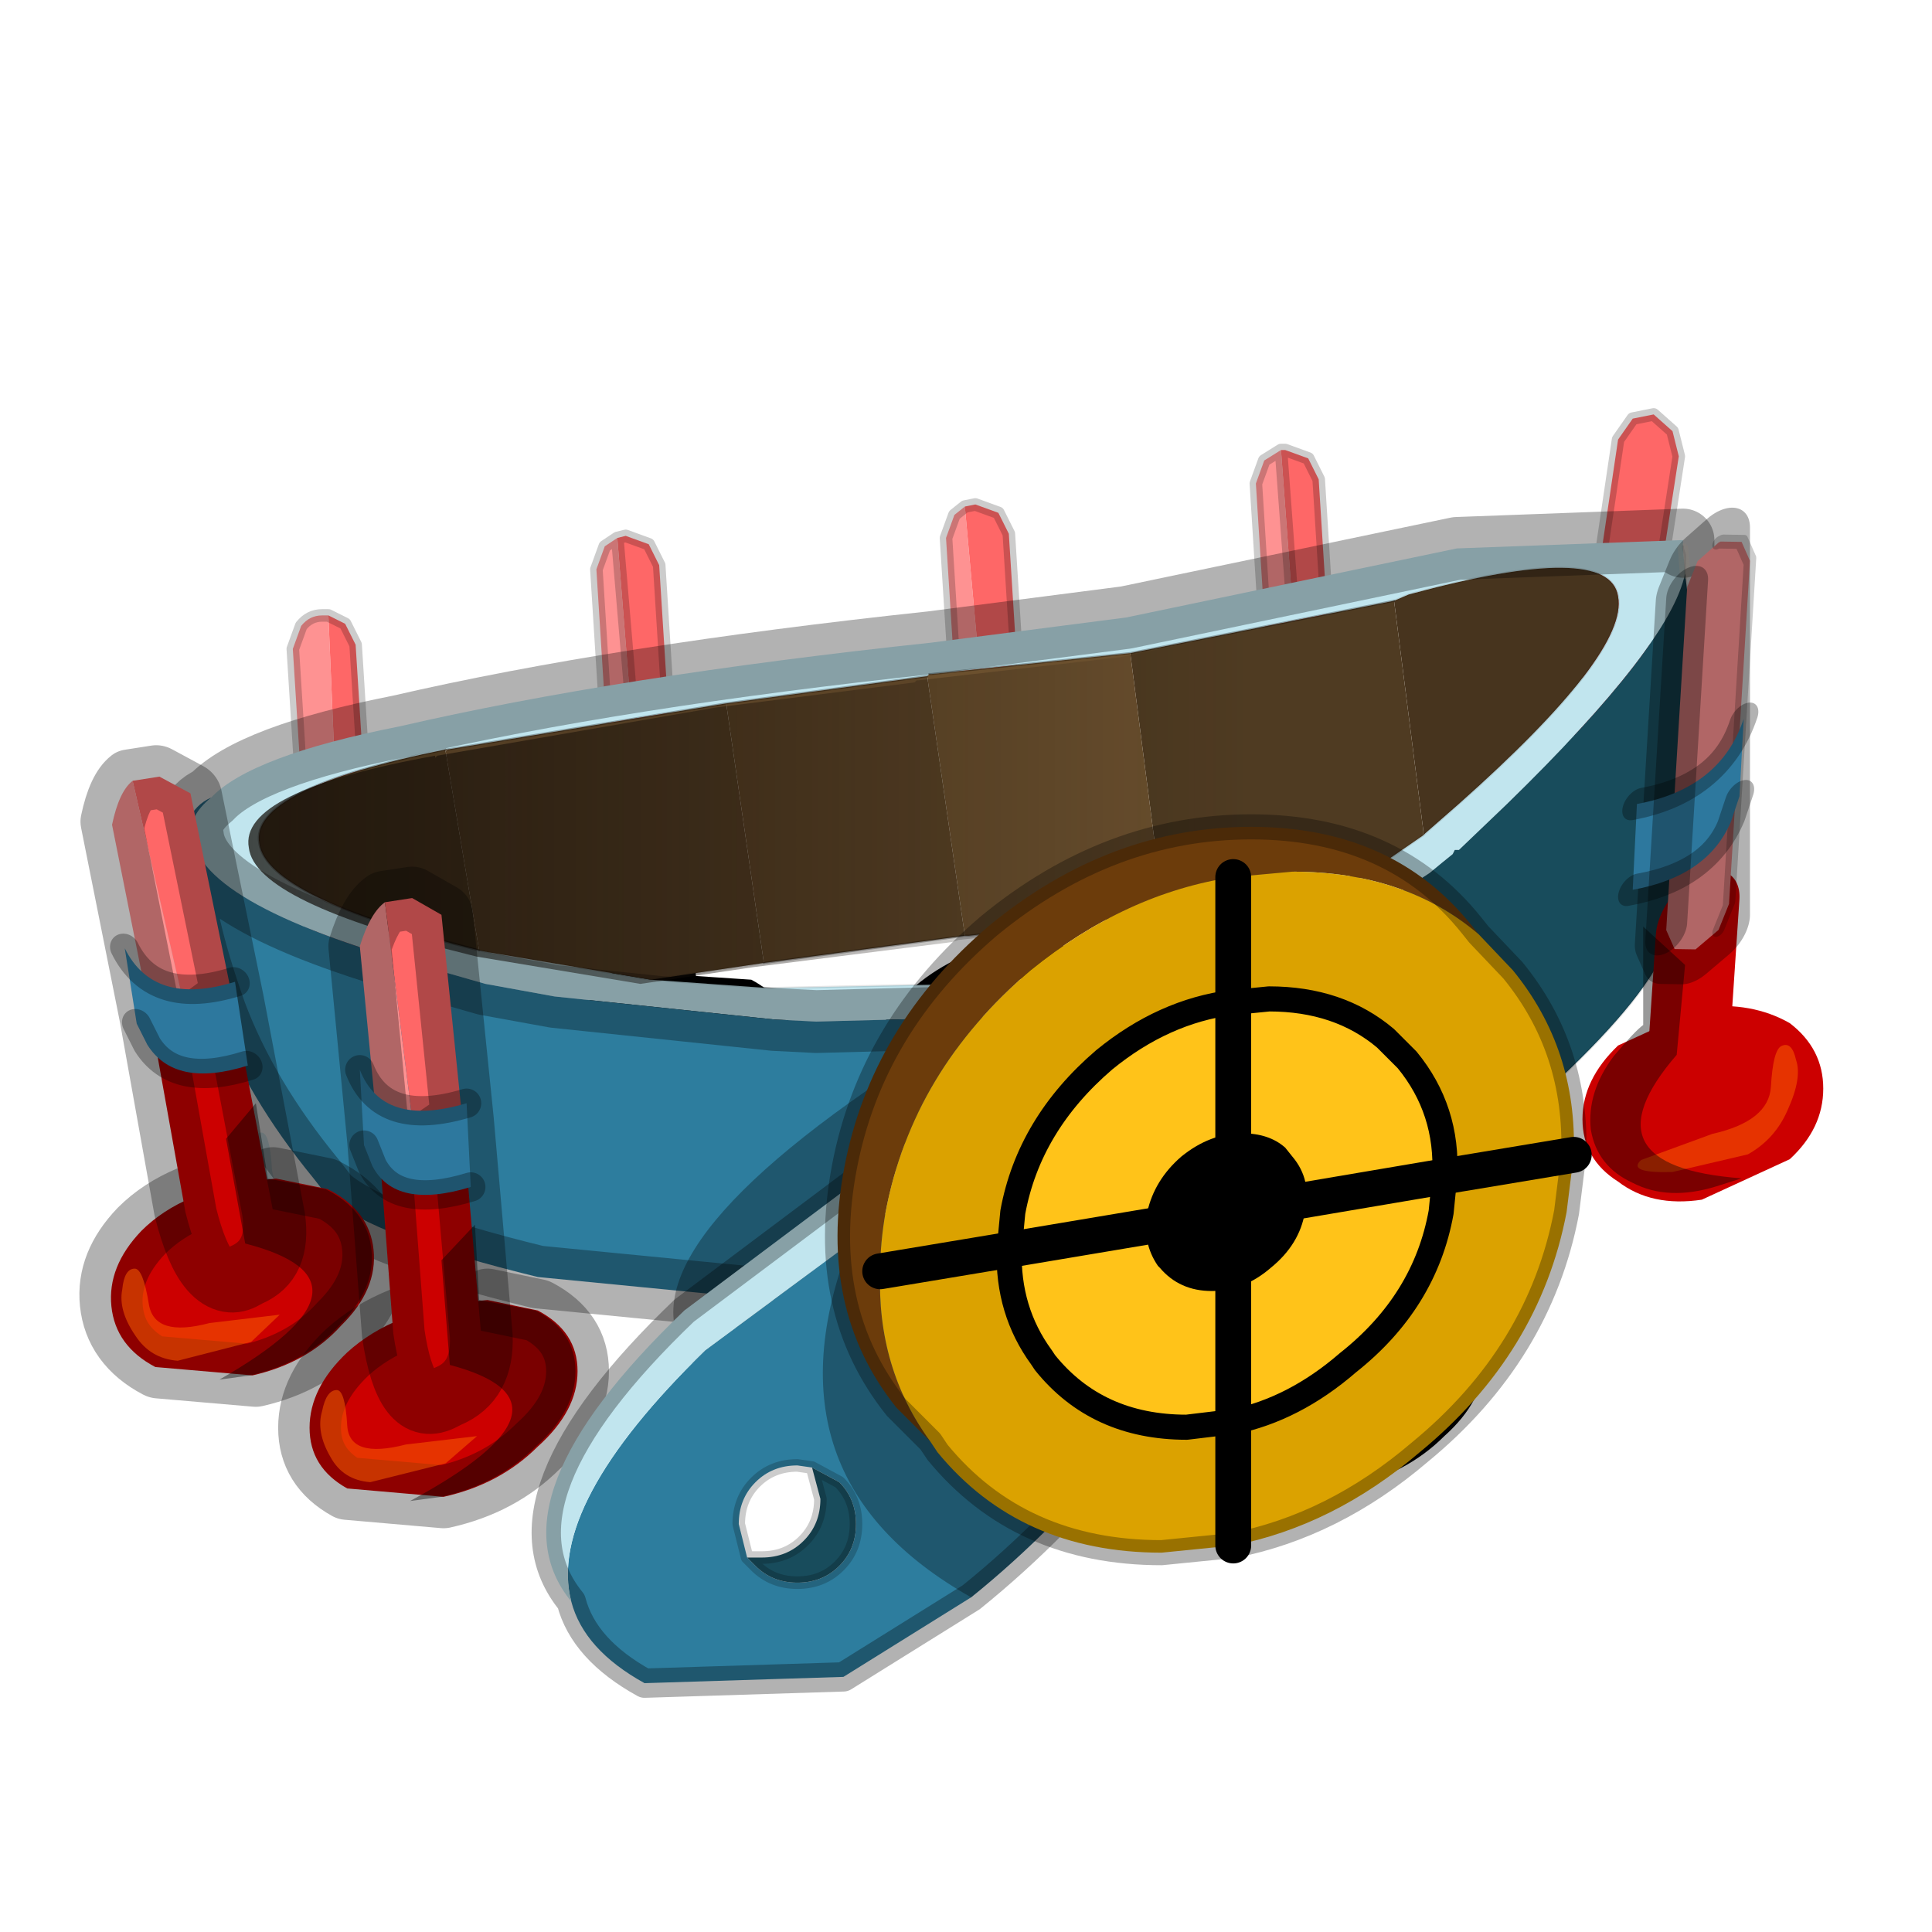 <?xml version="1.0" encoding="UTF-8" standalone="no"?>
<svg xmlns:xlink="http://www.w3.org/1999/xlink" height="520.0px" width="520.0px" xmlns="http://www.w3.org/2000/svg">
  <g transform="matrix(10.0, 0.0, 0.0, 10.0, 0.0, 0.0)">
    <use height="52.0" transform="matrix(1.0, 0.0, 0.0, 1.0, 0.0, 0.0)" width="52.0" xlink:href="#shape0"/>
    <use height="31.35" transform="matrix(1.127, 0.0, 0.0, 1.127, 0.612, 10.929)" width="43.0" xlink:href="#sprite0"/>
  </g>
  <defs>
    <g id="shape0" transform="matrix(1.0, 0.0, 0.0, 1.0, 0.0, 0.0)">
      <path d="M52.0 52.0 L0.0 52.0 0.0 0.0 52.0 0.0 52.0 52.0" fill="#33cc33" fill-opacity="0.0" fill-rule="evenodd" stroke="none"/>
    </g>
    <g id="sprite0" transform="matrix(1.0, 0.0, 0.0, 1.0, -26.75, -16.3)">
      <use height="22.4" transform="matrix(1.0, 0.0, 0.0, 1.0, 29.75, 16.3)" width="37.4" xlink:href="#shape1"/>
      <use height="15.95" transform="matrix(1.0, 0.0, 0.103, 1.0, 26.732, 24.35)" width="7.9" xlink:href="#sprite1"/>
      <use height="15.95" transform="matrix(1.0, 0.0, 0.0, 1.0, 32.85, 27.25)" width="7.9" xlink:href="#sprite1"/>
      <use height="16.5" transform="matrix(-1.0, 0.484, 0.0, 1.0, 69.75, 17.6)" width="5.75" xlink:href="#sprite2"/>
      <use height="20.6" transform="matrix(1.0, 0.0, 0.0, 1.0, 38.9, 27.05)" width="22.75" xlink:href="#shape4"/>
      <use height="20.95" transform="matrix(0.856, 0.0, 0.0, 0.856, 45.901, 26.05)" width="21.4" xlink:href="#sprite3"/>
    </g>
    <g id="shape1" transform="matrix(1.0, 0.0, 0.0, 1.0, -29.75, -16.3)">
      <path d="M64.85 17.1 L65.2 16.6 65.7 16.5 66.15 16.9 66.3 17.5 65.05 25.6 64.75 26.1 64.25 26.15 63.8 25.8 63.65 25.2 64.85 17.1" fill="#fe6767" fill-rule="evenodd" stroke="none"/>
      <path d="M64.85 17.1 L63.65 25.2 63.8 25.8 64.25 26.15 64.75 26.1 65.05 25.6 66.3 17.5 66.15 16.9 65.7 16.5 65.2 16.6 64.85 17.1 Z" fill="none" stroke="#000000" stroke-linecap="round" stroke-linejoin="round" stroke-opacity="0.2" stroke-width="0.3"/>
      <path d="M57.5 26.8 L56.95 26.6 56.7 26.1 56.2 18.15 56.4 17.6 56.8 17.35 57.5 26.8" fill="#fe9292" fill-rule="evenodd" stroke="none"/>
      <path d="M57.5 26.8 L56.8 17.35 56.9 17.35 57.45 17.55 57.7 18.05 58.2 26.0 58.0 26.55 57.5 26.8" fill="#fe6767" fill-rule="evenodd" stroke="none"/>
      <path d="M57.5 26.8 L57.65 28.95" fill="none" stroke="#000000" stroke-linecap="round" stroke-linejoin="round" stroke-width="2.0"/>
      <path d="M56.8 17.35 L56.4 17.6 56.2 18.15 56.7 26.1 56.95 26.6 57.5 26.8 M56.8 17.35 L56.9 17.35 57.45 17.55 57.7 18.05 58.2 26.0 58.0 26.55 57.5 26.8 Z" fill="none" stroke="#000000" stroke-linecap="round" stroke-linejoin="round" stroke-opacity="0.2" stroke-width="0.3"/>
      <path d="M59.9 31.2 Q59.0 32.1 57.65 32.4 L55.35 32.2 Q54.45 31.7 54.45 30.75 54.45 29.8 55.35 28.95 56.3 28.1 57.65 27.8 L59.9 27.95 Q60.85 28.45 60.85 29.4 60.85 30.35 59.9 31.2" fill="#000000" fill-rule="evenodd" stroke="none"/>
      <path d="M55.1 30.2 Q55.2 29.7 55.45 29.7 55.65 29.7 55.7 30.55 55.75 31.35 57.1 31.0 L58.8 30.8 Q59.15 30.95 58.05 31.45 L56.25 31.9 Q55.6 31.85 55.3 31.3 54.95 30.7 55.1 30.2" fill="#c1e5ee" fill-opacity="0.651" fill-rule="evenodd" stroke="none"/>
      <path d="M50.1 28.1 L49.55 27.9 49.3 27.4 48.8 19.45 49.0 18.9 49.25 18.7 50.1 28.1" fill="#fe9292" fill-rule="evenodd" stroke="none"/>
      <path d="M50.1 28.1 L49.25 18.7 49.5 18.65 50.05 18.85 50.3 19.35 50.8 27.3 50.6 27.85 50.1 28.1" fill="#fe6767" fill-rule="evenodd" stroke="none"/>
      <path d="M49.25 18.7 L49.0 18.9 48.8 19.45 49.3 27.4 49.55 27.9 50.1 28.1 M49.25 18.7 L49.5 18.65 50.05 18.85 50.3 19.35 50.8 27.3 50.6 27.85 50.1 28.1" fill="none" stroke="#000000" stroke-linecap="round" stroke-linejoin="round" stroke-opacity="0.2" stroke-width="0.3"/>
      <path d="M52.5 32.5 Q51.6 33.4 50.25 33.7 L47.95 33.5 Q47.05 33.0 47.05 32.05 47.05 31.1 47.95 30.25 48.9 29.4 50.25 29.1 L52.5 29.25 Q53.45 29.75 53.45 30.7 53.45 31.65 52.5 32.5" fill="#000000" fill-rule="evenodd" stroke="none"/>
      <path d="M47.7 31.5 Q47.8 31.0 48.05 31.0 48.25 31.0 48.3 31.85 48.35 32.65 49.7 32.3 L51.4 32.1 Q51.75 32.25 50.65 32.75 L48.85 33.2 Q48.2 33.15 47.9 32.6 47.55 32.0 47.7 31.5" fill="#c1e5ee" fill-opacity="0.651" fill-rule="evenodd" stroke="none"/>
      <path d="M41.7 28.85 Q41.4 28.85 41.2 28.65 L40.95 28.15 40.45 20.2 40.65 19.65 40.95 19.45 41.7 28.85" fill="#fe9292" fill-rule="evenodd" stroke="none"/>
      <path d="M41.7 28.85 L40.95 19.45 41.15 19.4 41.7 19.6 41.95 20.1 42.45 28.05 42.25 28.6 41.75 28.85 41.7 28.85" fill="#fe6767" fill-rule="evenodd" stroke="none"/>
      <path d="M41.75 28.85 L41.9 31.0" fill="none" stroke="#000000" stroke-linecap="round" stroke-linejoin="round" stroke-width="2.0"/>
      <path d="M40.95 19.45 L40.65 19.65 40.45 20.2 40.95 28.15 41.2 28.65 Q41.4 28.85 41.7 28.85 L41.75 28.85 M40.95 19.45 L41.15 19.4 41.7 19.6 41.95 20.1 42.45 28.05 42.25 28.6 41.75 28.85 Z" fill="none" stroke="#000000" stroke-linecap="round" stroke-linejoin="round" stroke-opacity="0.2" stroke-width="0.3"/>
      <path d="M44.15 33.25 Q43.25 34.15 41.9 34.45 L39.6 34.25 Q38.7 33.75 38.7 32.8 38.7 31.85 39.6 31.0 40.55 30.15 41.9 29.85 L44.15 30.0 Q45.1 30.5 45.1 31.45 45.1 32.4 44.15 33.25" fill="#000000" fill-rule="evenodd" stroke="none"/>
      <path d="M39.35 32.25 Q39.45 31.75 39.7 31.75 39.9 31.75 39.95 32.6 40.0 33.4 41.35 33.05 L43.05 32.85 Q43.4 33.0 42.3 33.5 L40.5 33.95 Q39.85 33.9 39.55 33.35 39.2 32.75 39.35 32.25" fill="#c1e5ee" fill-opacity="0.651" fill-rule="evenodd" stroke="none"/>
      <path d="M34.45 30.75 Q34.15 30.75 33.95 30.55 L33.7 30.05 33.2 22.1 33.4 21.55 Q33.6 21.3 33.9 21.3 L34.05 21.3 34.45 30.75" fill="#fe9292" fill-rule="evenodd" stroke="none"/>
      <path d="M34.45 30.75 L34.05 21.3 34.45 21.5 34.7 22.0 35.2 29.95 35.0 30.5 34.5 30.75 34.45 30.75" fill="#fe6767" fill-rule="evenodd" stroke="none"/>
      <path d="M34.05 21.3 L33.9 21.3 Q33.6 21.3 33.4 21.55 L33.2 22.1 33.7 30.05 33.95 30.55 Q34.15 30.75 34.45 30.75 M34.05 21.3 L34.45 21.5 34.7 22.0 35.2 29.95 35.0 30.5 34.5 30.75 34.45 30.75" fill="none" stroke="#000000" stroke-linecap="round" stroke-linejoin="round" stroke-opacity="0.2" stroke-width="0.3"/>
      <path d="M32.1 34.15 Q32.2 33.65 32.45 33.65 32.65 33.65 32.7 34.5 32.75 35.3 34.1 34.95 L35.8 34.75 35.05 35.4 33.25 35.85 Q32.6 35.8 32.3 35.25 31.95 34.65 32.1 34.15" fill="#c1e5ee" fill-opacity="0.651" fill-rule="evenodd" stroke="none"/>
      <path d="M66.4 19.7 L66.45 20.3 Q66.1 22.0 62.2 25.8 L61.05 26.9 60.95 26.9 60.9 27.0 Q60.65 27.2 60.35 27.45 L59.05 28.3 58.75 28.45 56.2 29.65 54.25 30.2 50.2 30.85 49.5 30.9 45.7 31.0 44.7 30.95 39.45 30.4 37.8 30.1 36.75 29.8 Q30.95 28.25 30.8 26.55 30.7 26.1 31.25 25.65 32.2 24.65 35.75 23.95 40.95 22.75 48.45 21.95 L53.1 21.35 61.0 19.7 66.4 19.5 66.4 19.65 66.4 19.7 M48.35 22.75 L43.55 23.4 36.9 24.5 36.85 24.5 Q32.15 25.45 32.4 26.75 32.6 28.05 37.65 29.3 L37.9 29.35 41.75 30.0 44.55 30.2 49.35 30.1 50.1 30.05 54.2 29.45 Q56.45 28.85 58.35 27.8 L58.4 27.75 58.75 27.55 60.2 26.55 60.25 26.5 61.05 25.8 Q65.1 22.2 64.85 20.85 64.65 19.5 59.85 20.8 L59.5 20.95 53.2 22.2 48.45 22.7 48.4 22.7 48.35 22.75" fill="#c1e5ee" fill-rule="evenodd" stroke="none"/>
      <path d="M58.75 28.45 L59.05 28.3 60.35 27.45 Q60.65 27.2 60.9 27.0 L60.95 26.9 61.05 26.9 62.2 25.8 Q66.1 22.0 66.45 20.3 L66.85 23.65 Q66.85 27.25 66.15 28.85 L65.95 29.3 65.7 29.8 Q64.85 31.2 62.2 33.5 L61.2 34.45 58.9 35.9 58.75 28.45" fill="#184c5c" fill-rule="evenodd" stroke="none"/>
      <path d="M59.5 20.95 L59.85 20.8 Q64.65 19.5 64.85 20.85 65.1 22.2 61.05 25.8 L60.25 26.5 60.2 26.55 60.2 26.45 59.5 20.95" fill="#47341e" fill-rule="evenodd" stroke="none"/>
      <path d="M53.2 22.2 L59.5 20.95 60.2 26.45 60.2 26.55 58.75 27.55 58.25 27.65 57.95 27.7 54.0 28.4 53.2 22.2" fill="#4f3b22" fill-rule="evenodd" stroke="none"/>
      <path d="M48.35 22.75 L48.4 22.7 48.45 22.7 53.2 22.2 54.0 28.4 49.35 28.95 49.25 28.95 48.35 22.75" fill="#6b502e" fill-rule="evenodd" stroke="none"/>
      <path d="M43.55 23.4 L48.35 22.75 49.25 28.95 44.45 29.6 43.55 23.4" fill="#5c4427" fill-rule="evenodd" stroke="none"/>
      <path d="M31.25 25.65 Q30.7 26.1 30.8 26.55 30.95 28.25 36.75 29.8 L37.8 30.1 39.45 30.4 44.7 30.95 45.7 31.0 49.5 30.9 50.2 30.85 54.25 30.2 56.2 29.65 58.75 28.45 58.9 35.9 Q55.65 37.4 51.3 37.8 L50.95 37.85 47.75 37.95 39.05 37.1 Q35.15 36.15 34.05 35.2 L33.7 34.75 Q32.1 32.8 31.35 30.8 29.75 26.3 31.25 25.65" fill="#2d7d9e" fill-rule="evenodd" stroke="none"/>
      <path d="M41.75 30.0 L37.9 29.35 37.65 29.3 36.85 24.55 36.9 24.5 43.55 23.4 44.45 29.6 41.75 30.0" fill="#543e24" fill-rule="evenodd" stroke="none"/>
      <path d="M36.85 24.5 L36.9 24.5 36.85 24.55 36.85 24.5" fill="#5d4629" fill-rule="evenodd" stroke="none"/>
      <path d="M37.65 29.3 Q32.6 28.05 32.4 26.75 32.15 25.45 36.85 24.5 L36.85 24.55 37.65 29.3" fill="#4a371f" fill-rule="evenodd" stroke="none"/>
      <path d="M66.45 20.3 L66.45 19.85 66.4 19.7 66.4 19.65 M66.45 20.3 L66.85 23.65 Q66.85 27.25 66.15 28.85 L65.95 29.3 65.7 29.8 Q64.85 31.2 62.2 33.5 L61.2 34.45 58.9 35.9 M59.5 20.95 L59.85 20.8 Q64.65 19.5 64.85 20.85 65.1 22.2 61.05 25.8 L60.25 26.5 60.2 26.55 58.75 27.55 58.4 27.75 58.35 27.8 Q56.45 28.85 54.2 29.45 L50.1 30.05 49.35 30.1 44.55 30.2 41.75 30.0 37.9 29.35 37.65 29.3 M36.85 24.5 L36.9 24.5 M54.0 28.4 L57.95 27.7 M41.75 30.0 L44.45 29.6" fill="none" stroke="#000000" stroke-linecap="round" stroke-linejoin="round" stroke-opacity="0.102" stroke-width="0.05"/>
      <path d="M66.4 19.65 L66.4 19.5 61.0 19.7 53.1 21.35 48.45 21.95 Q40.95 22.75 35.75 23.95 32.2 24.65 31.25 25.65 30.7 26.1 30.8 26.55 30.95 28.25 36.75 29.8 L37.8 30.1 39.45 30.4 44.7 30.95 45.7 31.0 49.5 30.9 50.2 30.85 54.25 30.2 56.2 29.65 58.75 28.45 58.9 35.9 Q55.65 37.4 51.3 37.8 L50.95 37.85 47.75 37.95 39.05 37.1 Q35.15 36.15 34.05 35.2 L33.7 34.75 Q32.1 32.8 31.35 30.8 29.75 26.3 31.25 25.65" fill="none" stroke="#000000" stroke-linecap="round" stroke-linejoin="round" stroke-opacity="0.302" stroke-width="1.5"/>
      <path d="M43.55 23.4 L48.35 22.75 M48.4 22.7 L48.45 22.7 53.2 22.2 59.5 20.95 M37.65 29.3 Q32.6 28.05 32.4 26.75 32.15 25.45 36.85 24.5 M36.9 24.5 L43.55 23.4 M44.45 29.6 L49.25 28.95 49.35 28.95 54.0 28.4" fill="none" stroke="#000000" stroke-linecap="round" stroke-linejoin="round" stroke-opacity="0.302" stroke-width="0.05"/>
      <path d="M66.45 20.3 L66.4 19.7" fill="none" stroke="url(#gradient0)" stroke-linecap="round" stroke-linejoin="round" stroke-width="0.25"/>
      <path d="M59.6 20.95 Q64.35 19.6 64.6 20.95 64.8 22.3 60.8 25.9 L60.0 26.6 59.95 26.65 58.5 27.65 57.95 27.75 57.7 27.8 53.75 28.55 49.1 29.05 48.95 29.1 44.2 29.7 41.5 30.1 37.6 29.45 37.4 29.4 Q32.3 28.15 32.15 26.85 31.9 25.5 36.6 24.65 L36.6 24.7 36.65 24.65 43.3 23.5 48.05 22.9 48.1 22.85 48.15 22.85 52.95 22.3 59.25 21.0 59.6 20.95" fill="url(#gradient1)" fill-rule="evenodd" stroke="none"/>
    </g>
    <linearGradient gradientTransform="matrix(-0.001, -0.006, 0.011, -0.002, 52.95, 25.85)" gradientUnits="userSpaceOnUse" id="gradient0" spreadMethod="pad" x1="-819.2" x2="819.2">
      <stop offset="0.0" stop-color="#d9bc9a"/>
      <stop offset="1.0" stop-color="#d9bb9a" stop-opacity="0.0"/>
    </linearGradient>
    <linearGradient gradientTransform="matrix(-0.02, -1.0E-4, 0.0, -0.006, 39.7, 25.75)" gradientUnits="userSpaceOnUse" id="gradient1" spreadMethod="pad" x1="-819.2" x2="819.2">
      <stop offset="0.0" stop-color="#120c06" stop-opacity="0.0"/>
      <stop offset="1.0" stop-color="#120c07"/>
    </linearGradient>
    <g id="sprite1" transform="matrix(1.0, 0.0, 0.0, 1.0, 0.25, 1.15)">
      <use height="15.95" transform="matrix(1.0, 0.0, 0.0, 1.0, -0.25, -1.15)" width="7.9" xlink:href="#shape2"/>
    </g>
    <g id="shape2" transform="matrix(1.0, 0.0, 0.0, 1.0, 0.25, 1.15)">
      <path d="M2.7 9.7 Q3.15 9.45 3.7 9.35 L4.75 9.25 5.95 9.5 Q6.9 10.0 6.9 10.95 6.9 11.9 5.95 12.75 5.05 13.65 3.7 13.95 L1.4 13.75 Q0.5 13.25 0.5 12.3 0.5 11.35 1.4 10.5 1.95 10.0 2.7 9.7" fill="#cc0000" fill-rule="evenodd" stroke="none"/>
      <path d="M4.75 9.25 L5.95 9.5 Q6.9 10.0 6.9 10.95 6.9 11.9 5.95 12.75 5.05 13.65 3.7 13.95 L1.4 13.75 Q0.5 13.25 0.5 12.3 0.5 11.35 1.4 10.5 1.95 10.0 2.7 9.7" fill="none" stroke="#000000" stroke-linecap="round" stroke-linejoin="round" stroke-opacity="0.302" stroke-width="1.5"/>
      <path d="M0.8 11.9 Q0.9 11.4 1.15 11.4 1.35 11.4 1.4 12.25 1.45 13.05 2.8 12.7 L4.5 12.5 3.75 13.15 1.95 13.6 Q1.3 13.55 1.0 13.0 0.65 12.4 0.8 11.9" fill="#ff6600" fill-opacity="0.502" fill-rule="evenodd" stroke="none"/>
      <path d="M4.15 4.95 L4.6 10.1 Q4.65 11.2 3.8 11.55 L3.7 11.6 Q2.8 12.1 2.5 10.05 L2.15 5.45 3.05 5.7 4.15 4.95" fill="#cc0000" fill-rule="evenodd" stroke="none"/>
      <path d="M2.15 5.45 L1.7 0.8 Q1.95 0.0 2.3 -0.25 L3.05 5.7 2.15 5.45" fill="#fe9292" fill-rule="evenodd" stroke="none"/>
      <path d="M2.3 -0.25 L2.95 -0.35 3.65 0.05 4.15 4.95 3.05 5.7 2.3 -0.25" fill="#fe6767" fill-rule="evenodd" stroke="none"/>
      <path d="M2.3 -0.25 L2.95 -0.35 3.65 0.05 4.15 4.95 4.6 10.1 Q4.65 11.2 3.8 11.55 L3.7 11.6 Q2.8 12.1 2.5 10.05 L2.15 5.45 1.7 0.8 Q1.95 0.0 2.3 -0.25 M3.05 5.7 L4.15 4.95 M2.15 5.45 L3.05 5.7" fill="none" stroke="#000000" stroke-linecap="round" stroke-linejoin="round" stroke-opacity="0.302" stroke-width="1.5"/>
      <path d="M1.8 5.55 L1.7 3.75 Q2.25 5.15 4.25 4.55 L4.35 6.55 Q2.55 7.1 2.0 6.05 L1.8 5.55" fill="#2d789e" fill-rule="evenodd" stroke="none"/>
      <path d="M1.8 5.55 L2.0 6.05 Q2.55 7.1 4.35 6.55 M4.25 4.55 Q2.25 5.15 1.7 3.75" fill="none" stroke="#000000" stroke-linecap="round" stroke-linejoin="round" stroke-opacity="0.302" stroke-width="0.7"/>
      <path d="M4.45 7.45 L4.55 9.25 5.9 9.5 Q6.85 10.0 6.85 10.95 6.85 11.9 5.9 12.75 5.0 13.65 3.65 13.95 L2.9 14.05 Q7.25 11.7 3.85 10.8 L3.65 8.3 4.45 7.45" fill="#000000" fill-opacity="0.4" fill-rule="evenodd" stroke="none"/>
    </g>
    <g id="sprite2" transform="matrix(1.0, 0.0, 0.0, 1.0, 0.0, 1.5)">
      <use height="16.5" transform="matrix(1.0, 0.0, 0.0, 1.0, 0.0, -1.5)" width="5.75" xlink:href="#shape3"/>
    </g>
    <g id="shape3" transform="matrix(1.0, 0.0, 0.0, 1.0, 0.0, 1.5)">
      <path d="M3.0 7.95 L3.2 10.85" fill="none" stroke="#cc0000" stroke-linecap="round" stroke-linejoin="round" stroke-width="2.0"/>
      <path d="M4.9 13.35 Q4.1 14.35 2.9 14.75 L0.8 14.8 Q0.0 14.45 0.0 13.5 0.0 12.55 0.8 11.55 1.7 10.6 2.9 10.15 L4.9 10.1 Q5.75 10.5 5.75 11.45 5.75 12.4 4.9 13.35" fill="#cc0000" fill-rule="evenodd" stroke="none"/>
      <path d="M0.65 12.5 Q0.75 12.0 1.0 12.0 1.2 12.0 1.25 12.85 1.3 13.65 2.65 13.3 L4.35 13.1 Q4.7 13.25 3.6 13.75 L1.8 14.2 Q1.15 14.15 0.85 13.6 0.5 13.0 0.65 12.5" fill="#ff6600" fill-opacity="0.502" fill-rule="evenodd" stroke="none"/>
      <path d="M2.5 8.5 L2.25 8.0 1.75 0.05 1.95 -0.5 2.45 -0.75 2.5 -0.75 3.0 -0.55 3.25 -0.05 3.75 7.9 3.55 8.45 3.05 8.7 2.5 8.5" fill="#fe9292" fill-rule="evenodd" stroke="none"/>
      <path d="M2.5 -0.75 L2.45 -0.75 1.95 -0.5 1.75 0.05 2.25 8.0 2.5 8.5" fill="none" stroke="#000000" stroke-linecap="round" stroke-linejoin="round" stroke-opacity="0.2" stroke-width="0.3"/>
      <path d="M2.5 8.5 L3.05 8.7 3.55 8.45 3.75 7.9 3.25 -0.05 3.0 -0.55 2.5 -0.75 Z" fill="none" stroke="#000000" stroke-linecap="round" stroke-linejoin="round" stroke-opacity="0.302" stroke-width="1.5"/>
      <path d="M1.9 3.75 Q2.45 5.15 4.45 4.55 L4.55 6.55 Q2.75 7.1 2.2 6.05 L2.0 5.55 1.9 3.75" fill="#2d789e" fill-rule="evenodd" stroke="none"/>
      <path d="M4.45 4.55 Q2.45 5.15 1.9 3.75 M2.0 5.55 L2.2 6.05 Q2.75 7.1 4.55 6.55" fill="none" stroke="#000000" stroke-linecap="round" stroke-linejoin="round" stroke-opacity="0.302" stroke-width="0.7"/>
      <path d="M3.25 0.0 L3.75 7.95" fill="none" stroke="#000000" stroke-linecap="round" stroke-linejoin="round" stroke-opacity="0.302" stroke-width="1.0"/>
      <path d="M3.3 8.95 L4.3 7.55 4.3 9.9 Q4.5 9.95 5.0 10.3 5.65 10.85 5.55 11.8 5.4 12.75 4.55 13.55 3.7 14.4 2.55 14.6 L1.95 14.7 Q5.8 12.55 3.5 11.0 L3.3 8.95" fill="#000000" fill-opacity="0.4" fill-rule="evenodd" stroke="none"/>
    </g>
    <g id="shape4" transform="matrix(1.0, 0.0, 0.0, 1.0, -38.9, -27.05)">
      <path d="M58.25 35.75 L58.45 38.65" fill="none" stroke="#000000" stroke-linecap="round" stroke-linejoin="round" stroke-width="2.0"/>
      <path d="M57.75 27.8 L58.25 35.75 Z" fill="none" stroke="#c1e5ee" stroke-linecap="round" stroke-linejoin="round" stroke-width="1.5"/>
      <path d="M60.7 40.9 Q59.8 41.8 58.45 42.1 L56.15 41.9 Q55.25 41.4 55.25 40.45 55.25 39.5 56.15 38.65 57.1 37.8 58.45 37.5 L60.7 37.65 Q61.65 38.15 61.65 39.1 61.65 40.05 60.7 40.9" fill="#000000" fill-rule="evenodd" stroke="none"/>
      <path d="M55.9 39.9 Q56.0 39.4 56.25 39.4 56.45 39.4 56.5 40.25 56.55 41.05 57.9 40.7 L59.6 40.5 Q59.95 40.65 58.85 41.15 L57.05 41.6 Q56.4 41.55 56.1 41.0 55.75 40.4 55.9 39.9" fill="#c1e5ee" fill-opacity="0.651" fill-rule="evenodd" stroke="none"/>
      <path d="M50.25 36.25 Q46.5 38.15 43.1 39.5 40.35 37.2 46.9 32.65 L49.7 30.9 52.7 29.65 50.25 36.25" fill="#000000" fill-opacity="0.302" fill-rule="evenodd" stroke="none"/>
      <path d="M39.85 44.85 Q39.25 42.55 43.05 38.85 L46.5 36.3 49.85 33.55 53.35 40.75 Q51.45 43.1 49.4 44.75 L46.35 46.65 41.6 46.8 Q40.15 46.0 39.85 44.85 M44.05 43.8 L44.25 44.0 Q44.65 44.4 45.25 44.4 45.85 44.4 46.25 44.0 46.65 43.6 46.65 43.0 46.65 42.4 46.25 42.0 L45.6 41.65 45.25 41.6 Q44.65 41.6 44.25 42.0 43.85 42.4 43.85 43.0 L44.05 43.8" fill="#2d7d9e" fill-rule="evenodd" stroke="none"/>
      <path d="M39.85 44.85 Q37.85 42.4 42.55 37.9 L47.55 34.15 49.35 32.6 49.85 33.55 46.5 36.3 43.05 38.85 Q39.25 42.55 39.85 44.85" fill="#c1e5ee" fill-rule="evenodd" stroke="none"/>
      <path d="M45.6 41.65 L46.25 42.0 Q46.65 42.4 46.65 43.0 46.65 43.6 46.25 44.0 45.85 44.4 45.25 44.4 44.65 44.4 44.25 44.0 L44.05 43.8 44.4 43.8 Q45.0 43.8 45.4 43.4 45.8 43.0 45.8 42.4 L45.6 41.65" fill="#184c5c" fill-rule="evenodd" stroke="none"/>
      <path d="M49.85 33.55 L49.35 32.6 47.55 34.15 42.55 37.9 Q37.85 42.4 39.85 44.85 M49.85 33.55 L53.35 40.75 Q51.45 43.1 49.4 44.75 L46.35 46.65 41.6 46.8 Q40.15 46.0 39.85 44.85" fill="none" stroke="#000000" stroke-linecap="round" stroke-linejoin="round" stroke-opacity="0.302" stroke-width="0.7"/>
      <path d="M44.05 43.8 L44.25 44.0 Q44.65 44.4 45.25 44.4 45.85 44.4 46.25 44.0 46.65 43.6 46.65 43.0 46.65 42.4 46.25 42.0 L45.6 41.65 45.8 42.4 Q45.8 43.0 45.4 43.4 45.0 43.8 44.4 43.8 L44.05 43.8 43.85 43.0 Q43.85 42.4 44.25 42.0 44.65 41.6 45.25 41.6 L45.6 41.65" fill="none" stroke="#000000" stroke-linecap="round" stroke-linejoin="round" stroke-opacity="0.2" stroke-width="0.3"/>
      <path d="M53.35 40.75 Q51.45 43.1 49.4 44.75 44.35 41.9 46.5 36.3 L47.55 34.15 49.35 32.6 53.35 40.75" fill="#000000" fill-opacity="0.302" fill-rule="evenodd" stroke="none"/>
    </g>
    <g id="sprite3" transform="matrix(1.0, 0.0, 0.0, 1.0, 0.35, 0.35)">
      <use height="20.95" transform="matrix(1.0, 0.0, 0.0, 1.0, -0.35, -0.35)" width="21.4" xlink:href="#shape5"/>
    </g>
    <g id="shape5" transform="matrix(1.0, 0.0, 0.0, 1.0, 0.35, 0.35)">
      <path d="M2.6 17.15 L1.65 16.2 Q-0.55 13.45 0.2 9.5 0.95 5.55 4.25 2.75 7.6 0.0 11.55 0.0 15.5 0.0 17.7 2.75 L17.9 3.0 Q15.85 1.25 12.7 1.25 L11.05 1.4 Q8.05 1.85 5.4 4.0 2.1 6.8 1.35 10.75 1.2 11.6 1.2 12.4 1.1 15.1 2.6 17.15" fill="#6c3c0b" fill-rule="evenodd" stroke="none"/>
      <path d="M11.05 4.9 L12.05 4.8 Q14.0 4.8 15.3 5.9 L15.9 6.5 Q17.05 7.9 16.95 9.75 L11.05 10.75 11.05 4.9 11.05 10.75 16.95 9.75 16.85 10.75 Q16.4 13.25 14.25 14.95 12.75 16.25 11.05 16.6 L11.0 16.6 9.75 16.75 Q7.25 16.75 5.8 14.95 L5.7 14.8 Q4.75 13.5 4.8 11.8 L4.9 10.75 Q5.35 8.3 7.45 6.5 9.1 5.15 11.0 4.9 L11.05 4.9 M11.05 16.6 L11.05 10.75 4.8 11.8 11.05 10.75 11.05 16.6" fill="#ffc319" fill-rule="evenodd" stroke="none"/>
      <path d="M17.9 3.0 L18.85 4.0 Q20.65 6.2 20.55 9.15 L20.35 10.75 Q19.6 14.7 16.25 17.45 13.85 19.5 11.05 20.05 L9.05 20.25 Q5.1 20.25 2.8 17.45 L2.6 17.15 Q1.1 15.1 1.2 12.4 1.2 11.6 1.35 10.75 2.1 6.8 5.4 4.0 8.05 1.85 11.05 1.4 L12.7 1.25 Q15.85 1.25 17.9 3.0 M11.05 4.9 L11.05 1.4 11.05 4.9 11.0 4.9 Q9.1 5.15 7.45 6.5 5.35 8.3 4.9 10.75 L4.8 11.8 Q4.75 13.5 5.7 14.8 L5.8 14.95 Q7.25 16.75 9.75 16.75 L11.0 16.6 11.05 16.6 Q12.75 16.25 14.25 14.95 16.4 13.25 16.85 10.75 L16.95 9.75 Q17.05 7.9 15.9 6.5 L15.3 5.9 Q14.0 4.8 12.05 4.8 L11.05 4.9 M20.55 9.15 L16.95 9.75 20.55 9.15 M11.05 20.05 L11.05 16.6 11.05 20.05 M1.2 12.4 L4.8 11.8 1.2 12.4" fill="#dba200" fill-rule="evenodd" stroke="none"/>
      <path d="M11.05 1.4 L11.05 4.9 11.05 10.75 16.95 9.75 20.55 9.15 M11.05 16.6 L11.05 20.05 M4.8 11.8 L1.2 12.4 M4.8 11.8 L11.05 10.75 11.05 16.6" fill="none" stroke="#000000" stroke-linecap="round" stroke-linejoin="round" stroke-width="1.0"/>
      <path d="M11.05 4.9 L12.05 4.8 Q14.0 4.8 15.3 5.9 L15.9 6.5 Q17.05 7.9 16.95 9.75 L16.85 10.75 Q16.4 13.25 14.25 14.95 12.75 16.25 11.05 16.6 L11.0 16.6 9.75 16.75 Q7.25 16.75 5.8 14.95 L5.7 14.8 Q4.75 13.5 4.8 11.8 L4.9 10.75 Q5.35 8.3 7.45 6.5 9.1 5.15 11.0 4.9 L11.05 4.9" fill="none" stroke="#000000" stroke-linecap="round" stroke-linejoin="round" stroke-width="0.7"/>
      <path d="M17.9 3.0 L18.85 4.0 Q20.65 6.2 20.55 9.15 L20.35 10.75 Q19.6 14.7 16.25 17.45 13.85 19.5 11.05 20.05 L9.05 20.25 Q5.1 20.25 2.8 17.45 L2.6 17.15 1.65 16.2 Q-0.55 13.45 0.2 9.5 0.95 5.55 4.25 2.75 7.6 0.0 11.55 0.0 15.5 0.0 17.7 2.75 L17.9 3.0" fill="none" stroke="#000000" stroke-linecap="round" stroke-linejoin="round" stroke-opacity="0.302" stroke-width="0.7"/>
      <path d="M12.7 9.2 Q13.25 9.85 13.05 10.75 12.9 11.65 12.1 12.3 11.35 12.95 10.45 12.95 9.55 12.95 9.0 12.3 L8.95 12.25 Q8.5 11.6 8.65 10.75 8.85 9.85 9.6 9.2 10.4 8.55 11.3 8.55 12.05 8.55 12.5 8.95 L12.7 9.2" fill="#000000" fill-rule="evenodd" stroke="none"/>
    </g>
  </defs>
</svg>
